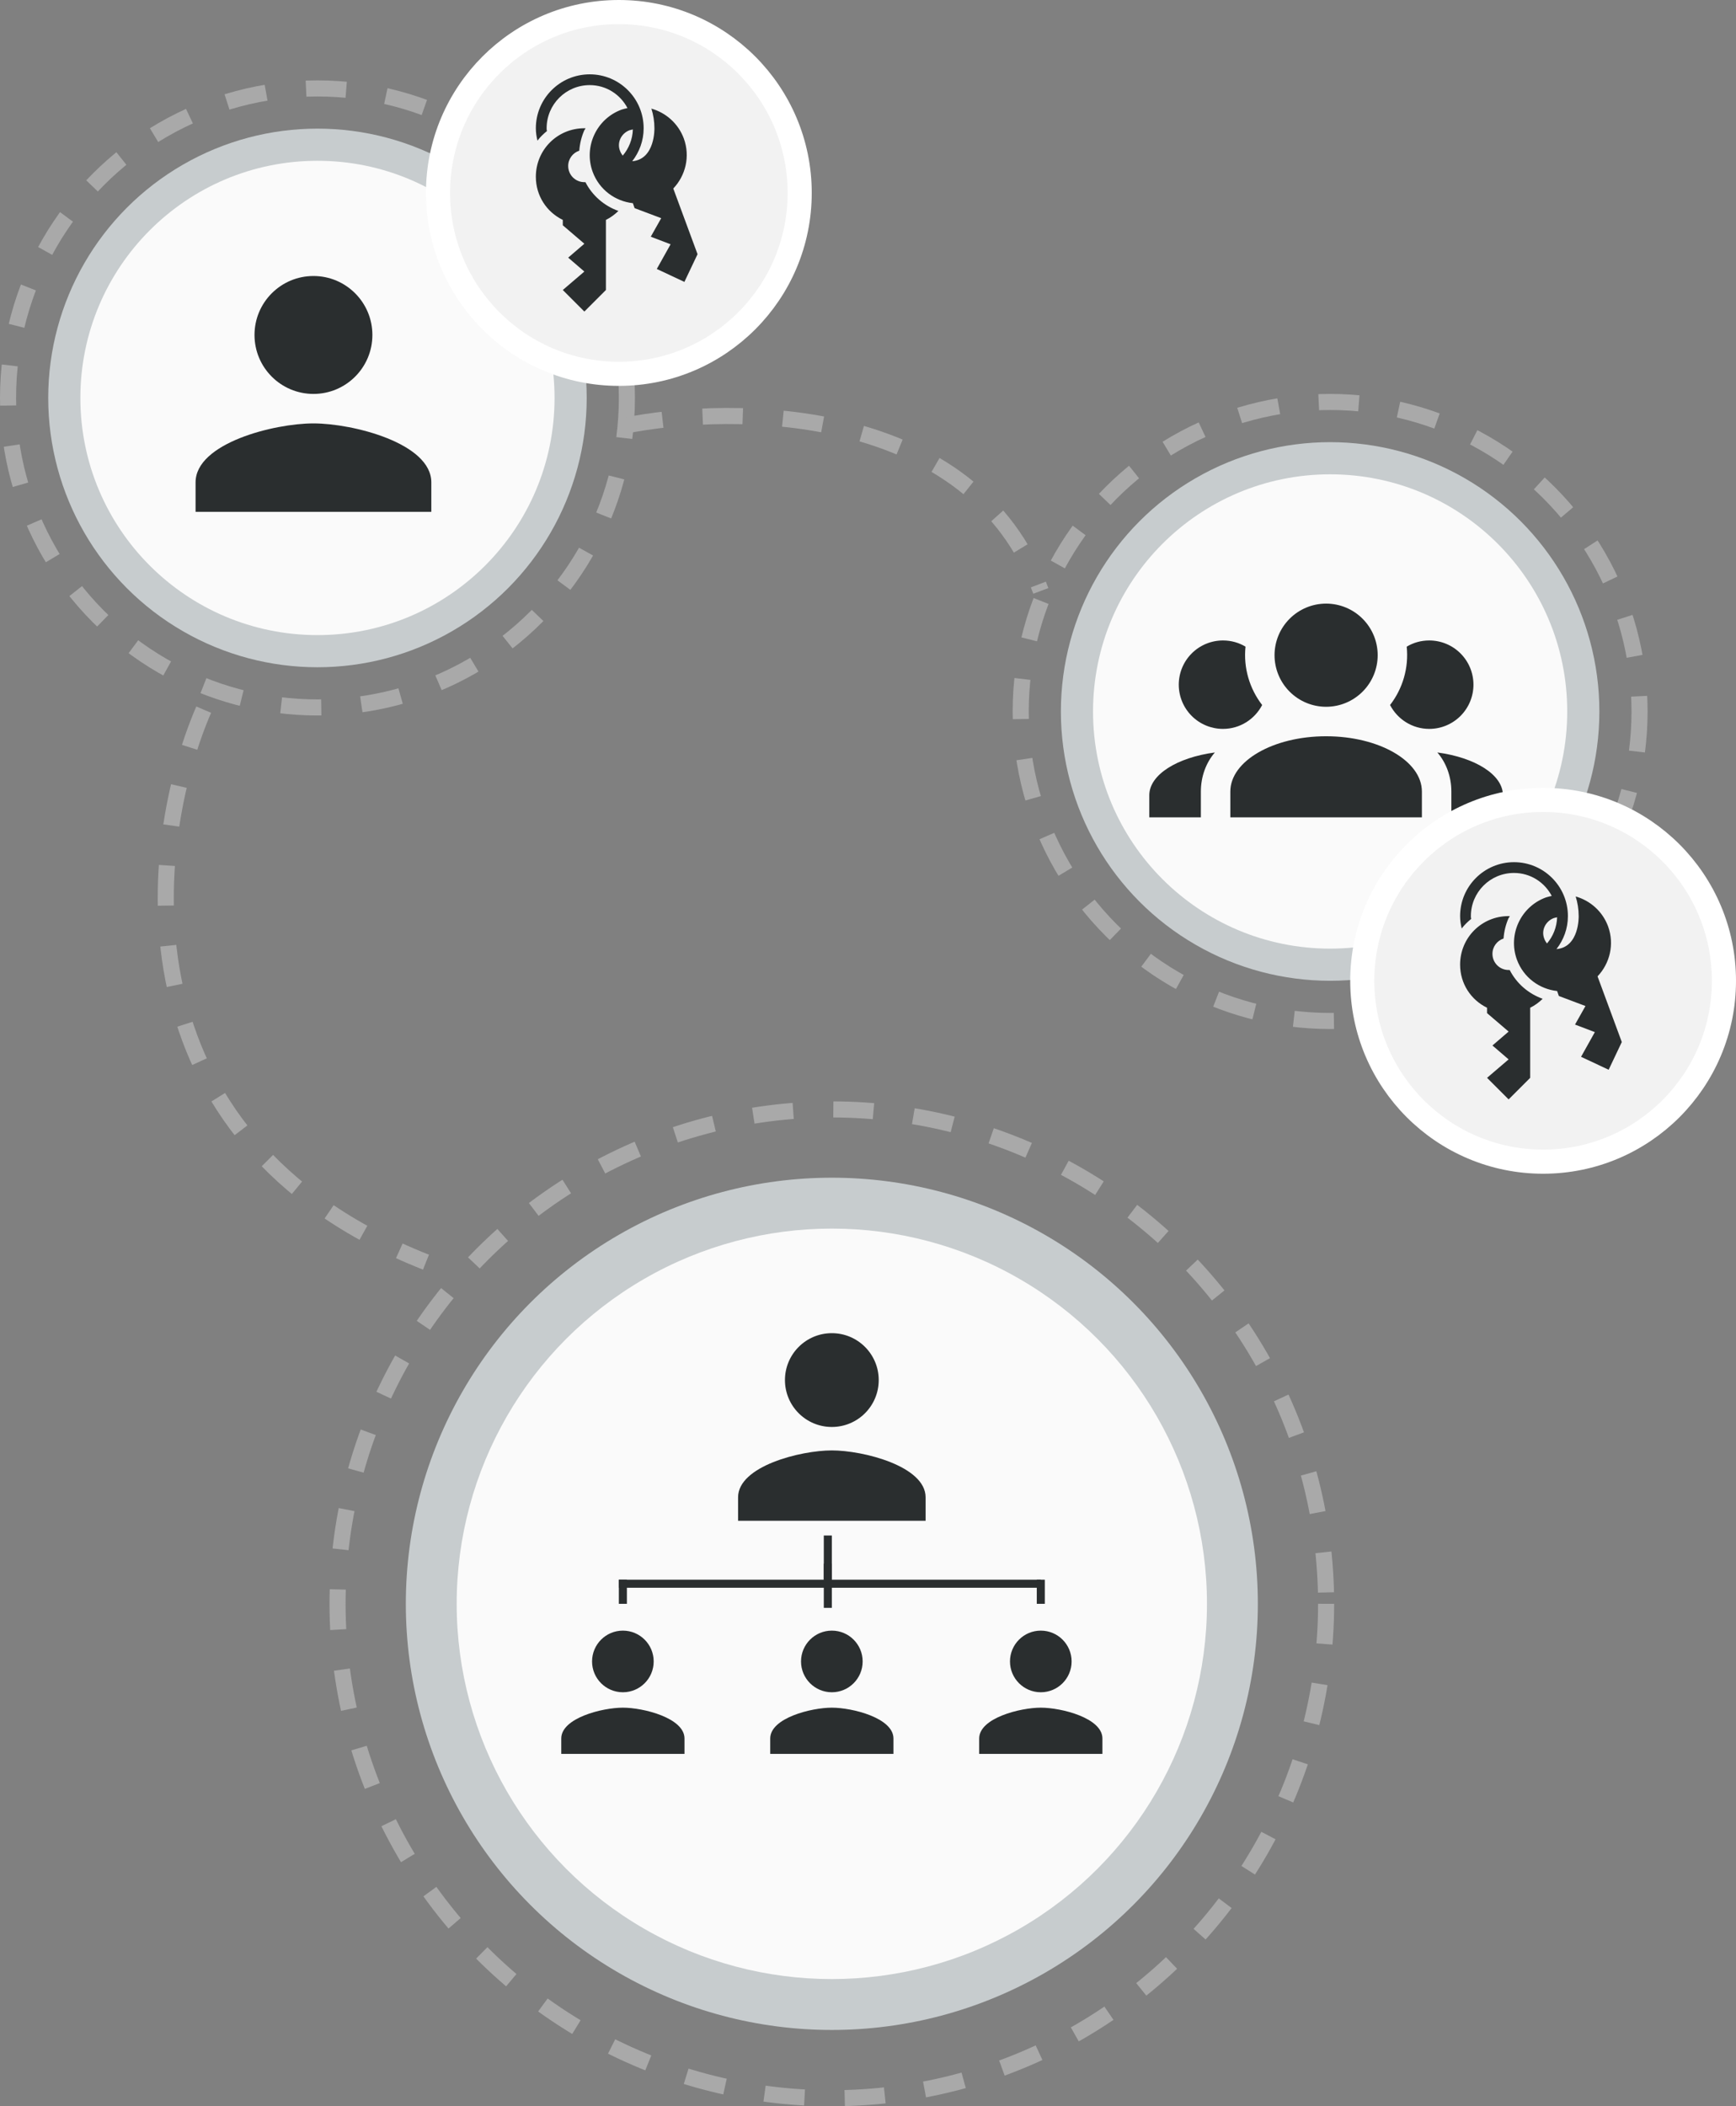 <svg width="216" height="262" viewBox="0 0 216 262" fill="none" xmlns="http://www.w3.org/2000/svg">
<rect x="0" y="0" width="216" height="262" fill="#808080" stroke="none"/>
<circle cx="165.5" cy="88.5" r="38.5" stroke="#A9A9A9" stroke-width="2" stroke-dasharray="5 5"/>
<circle cx="165.5" cy="88.5" r="33.5" fill="#C7CCCE"/>
<circle cx="165.5" cy="88.5" r="29.5" fill="#FAFAFA"/>
<path d="M165 75.083C166.702 75.083 168.334 75.759 169.537 76.963C170.741 78.166 171.417 79.798 171.417 81.5C171.417 83.202 170.741 84.834 169.537 86.037C168.334 87.24 166.702 87.917 165 87.917C163.298 87.917 161.666 87.24 160.463 86.037C159.259 84.834 158.583 83.202 158.583 81.5C158.583 79.798 159.259 78.166 160.463 76.963C161.666 75.759 163.298 75.083 165 75.083ZM152.167 79.667C153.193 79.667 154.147 79.942 154.972 80.437C154.697 83.058 155.467 85.662 157.043 87.697C156.127 89.457 154.293 90.667 152.167 90.667C150.708 90.667 149.309 90.087 148.278 89.056C147.246 88.024 146.667 86.625 146.667 85.167C146.667 83.708 147.246 82.309 148.278 81.278C149.309 80.246 150.708 79.667 152.167 79.667ZM177.833 79.667C179.292 79.667 180.691 80.246 181.722 81.278C182.754 82.309 183.333 83.708 183.333 85.167C183.333 86.625 182.754 88.024 181.722 89.056C180.691 90.087 179.292 90.667 177.833 90.667C175.707 90.667 173.873 89.457 172.957 87.697C174.533 85.662 175.303 83.058 175.028 80.437C175.853 79.942 176.807 79.667 177.833 79.667ZM153.083 98.458C153.083 94.663 158.418 91.583 165 91.583C171.582 91.583 176.917 94.663 176.917 98.458V101.667H153.083V98.458ZM143 101.667V98.917C143 96.368 146.465 94.223 151.158 93.6C150.077 94.847 149.417 96.57 149.417 98.458V101.667H143ZM187 101.667H180.583V98.458C180.583 96.57 179.923 94.847 178.842 93.6C183.535 94.223 187 96.368 187 98.917V101.667Z" fill="#2A2E2F"/>
<circle cx="39.5" cy="49.5" r="38.5" stroke="#A9A9A9" stroke-width="2" stroke-dasharray="5 5"/>
<circle cx="39.5" cy="49.5" r="33.5" fill="#C7CCCE"/>
<circle cx="39.5" cy="49.5" r="29.5" fill="#FAFAFA"/>
<path d="M39.001 49C43.052 49 46.334 45.718 46.334 41.667C46.334 37.615 43.052 34.333 39.001 34.333C34.949 34.333 31.667 37.615 31.667 41.667C31.667 45.718 34.949 49 39.001 49ZM39.001 52.667C34.106 52.667 24.334 55.123 24.334 60V63.667H53.667V60C53.667 55.123 43.896 52.667 39.001 52.667Z" fill="#2A2E2F"/>
<circle cx="103.5" cy="199.5" r="61.5" stroke="#A9A9A9" stroke-width="2" stroke-dasharray="5 5"/>
<circle cx="103.5" cy="199.5" r="53.006" fill="#C7CCCE"/>
<circle cx="103.499" cy="199.5" r="46.677" fill="#FAFAFA"/>
<path d="M103.501 177.5C106.724 177.5 109.334 174.89 109.334 171.667C109.334 168.444 106.724 165.833 103.501 165.833C100.278 165.833 97.667 168.444 97.667 171.667C97.667 174.89 100.278 177.5 103.501 177.5ZM103.501 180.417C99.607 180.417 91.834 182.371 91.834 186.25V189.167H115.167V186.25C115.167 182.371 107.394 180.417 103.501 180.417Z" fill="#2A2E2F"/>
<path d="M77.501 210.5C79.619 210.5 81.334 208.785 81.334 206.667C81.334 204.549 79.619 202.833 77.501 202.833C75.383 202.833 73.667 204.549 73.667 206.667C73.667 208.785 75.383 210.5 77.501 210.5ZM77.501 212.417C74.942 212.417 69.834 213.701 69.834 216.25V218.167H85.167V216.25C85.167 213.701 80.059 212.417 77.501 212.417Z" fill="#2A2E2F"/>
<path d="M103.501 210.5C105.619 210.5 107.334 208.785 107.334 206.667C107.334 204.549 105.619 202.833 103.501 202.833C101.383 202.833 99.667 204.549 99.667 206.667C99.667 208.785 101.383 210.5 103.501 210.5ZM103.501 212.417C100.942 212.417 95.834 213.701 95.834 216.25V218.167H111.167V216.25C111.167 213.701 106.059 212.417 103.501 212.417Z" fill="#2A2E2F"/>
<path d="M129.501 210.5C131.619 210.5 133.334 208.785 133.334 206.667C133.334 204.549 131.619 202.833 129.501 202.833C127.383 202.833 125.667 204.549 125.667 206.667C125.667 208.785 127.383 210.5 129.501 210.5ZM129.501 212.417C126.942 212.417 121.834 213.701 121.834 216.25V218.167H137.167V216.25C137.167 213.701 132.059 212.417 129.501 212.417Z" fill="#2A2E2F"/>
<path d="M77.5 53C91.333 50.167 121.1 50.3 129.5 73.5" stroke="#A9A9A9" stroke-width="2" stroke-dasharray="5 5"/>
<path d="M25.343 88.277C18.239 104.73 13.824 141.509 53 157" stroke="#A9A9A9" stroke-width="2" stroke-dasharray="5 5"/>
<circle cx="192" cy="122" r="22.5" fill="#F2F2F2" stroke="white" stroke-width="3"/>
<path d="M191.946 124.24C191.49 124.683 190.967 125.072 190.39 125.353V134.072L187.708 136.754L185.025 134.072L187.708 131.778L185.696 130.048L187.708 128.318L185.025 126.024V125.353C183.013 124.374 181.672 122.349 181.672 119.988C181.672 116.635 184.354 113.953 187.708 113.953C187.761 113.953 187.815 113.953 187.855 113.953C187.828 114.046 187.761 114.113 187.708 114.194C187.345 115.012 187.144 115.871 187.077 116.742C186.272 117.011 185.696 117.762 185.696 118.647C185.696 119.76 186.594 120.659 187.708 120.659C187.748 120.659 187.802 120.659 187.842 120.659C188.7 122.336 190.176 123.61 191.946 124.24ZM196.426 113.953C196.426 113.107 196.292 112.276 196.05 111.511C197.848 112.021 199.39 113.349 200.088 115.24C200.892 117.467 200.302 119.841 198.773 121.45L201.791 129.619L200.155 133.066L196.721 131.456L198.438 128.385L195.97 127.446L197.271 125.139L193.958 123.891L193.743 123.274C191.544 123.033 189.559 121.598 188.74 119.371C187.6 116.246 189.223 112.772 192.348 111.632C192.59 111.552 192.845 111.498 193.073 111.444C192.188 109.754 190.43 108.587 188.378 108.587C185.414 108.587 183.013 110.988 183.013 113.953C183.013 114.073 183.013 114.181 183.053 114.301C182.611 114.663 182.208 115.052 181.873 115.495C181.752 114.999 181.672 114.489 181.672 113.953C181.672 110.251 184.676 107.246 188.378 107.246C192.08 107.246 195.085 110.251 195.085 113.953C195.085 115.508 194.548 116.917 193.663 118.057C196.533 117.815 196.426 113.953 196.426 113.953ZM192.147 116.769C192.228 116.997 192.348 117.185 192.483 117.359C193.234 116.474 193.703 115.347 193.743 114.1C193.596 114.127 193.475 114.154 193.341 114.194C192.295 114.583 191.731 115.736 192.147 116.769Z" fill="#2A2E2F"/>
<circle cx="77" cy="24" r="22.5" fill="#F2F2F2" stroke="white" stroke-width="3"/>
<path d="M76.946 26.24C76.49 26.683 75.967 27.072 75.39 27.353V36.072L72.708 38.754L70.025 36.072L72.708 33.778L70.696 32.048L72.708 30.318L70.025 28.024V27.353C68.013 26.374 66.672 24.349 66.672 21.988C66.672 18.635 69.354 15.953 72.708 15.953C72.761 15.953 72.815 15.953 72.855 15.953C72.828 16.046 72.761 16.113 72.708 16.194C72.346 17.012 72.144 17.87 72.077 18.742C71.272 19.011 70.696 19.762 70.696 20.647C70.696 21.76 71.594 22.659 72.708 22.659C72.748 22.659 72.802 22.659 72.842 22.659C73.7 24.335 75.176 25.61 76.946 26.24ZM81.426 15.953C81.426 15.107 81.292 14.276 81.05 13.511C82.848 14.021 84.39 15.349 85.088 17.24C85.892 19.467 85.302 21.841 83.773 23.45L86.791 31.619L85.155 35.066L81.721 33.456L83.438 30.385L80.97 29.446L82.271 27.139L78.958 25.891L78.743 25.274C76.544 25.033 74.559 23.598 73.74 21.371C72.6 18.246 74.223 14.772 77.349 13.632C77.59 13.552 77.845 13.498 78.073 13.444C77.188 11.754 75.43 10.587 73.378 10.587C70.414 10.587 68.013 12.988 68.013 15.953C68.013 16.073 68.013 16.18 68.053 16.301C67.611 16.663 67.208 17.052 66.873 17.495C66.752 16.999 66.672 16.489 66.672 15.953C66.672 12.251 69.676 9.246 73.378 9.246C77.08 9.246 80.085 12.251 80.085 15.953C80.085 17.508 79.548 18.917 78.663 20.057C81.533 19.815 81.426 15.953 81.426 15.953ZM77.147 18.769C77.228 18.997 77.349 19.185 77.483 19.359C78.234 18.474 78.703 17.347 78.743 16.1C78.596 16.127 78.475 16.154 78.341 16.194C77.295 16.583 76.731 17.736 77.147 18.769Z" fill="#2A2E2F"/>
<path d="M103 191V196.5" stroke="#2A2E2F"/>
<path d="M103 194.5V200" stroke="#2A2E2F"/>
<path d="M129.5 196.5L129.5 199.5" stroke="#2A2E2F"/>
<path d="M77.5 196.5L77.5 199.5" stroke="#2A2E2F"/>
<path d="M77 197H129.5" stroke="#2A2E2F"/>
</svg>
